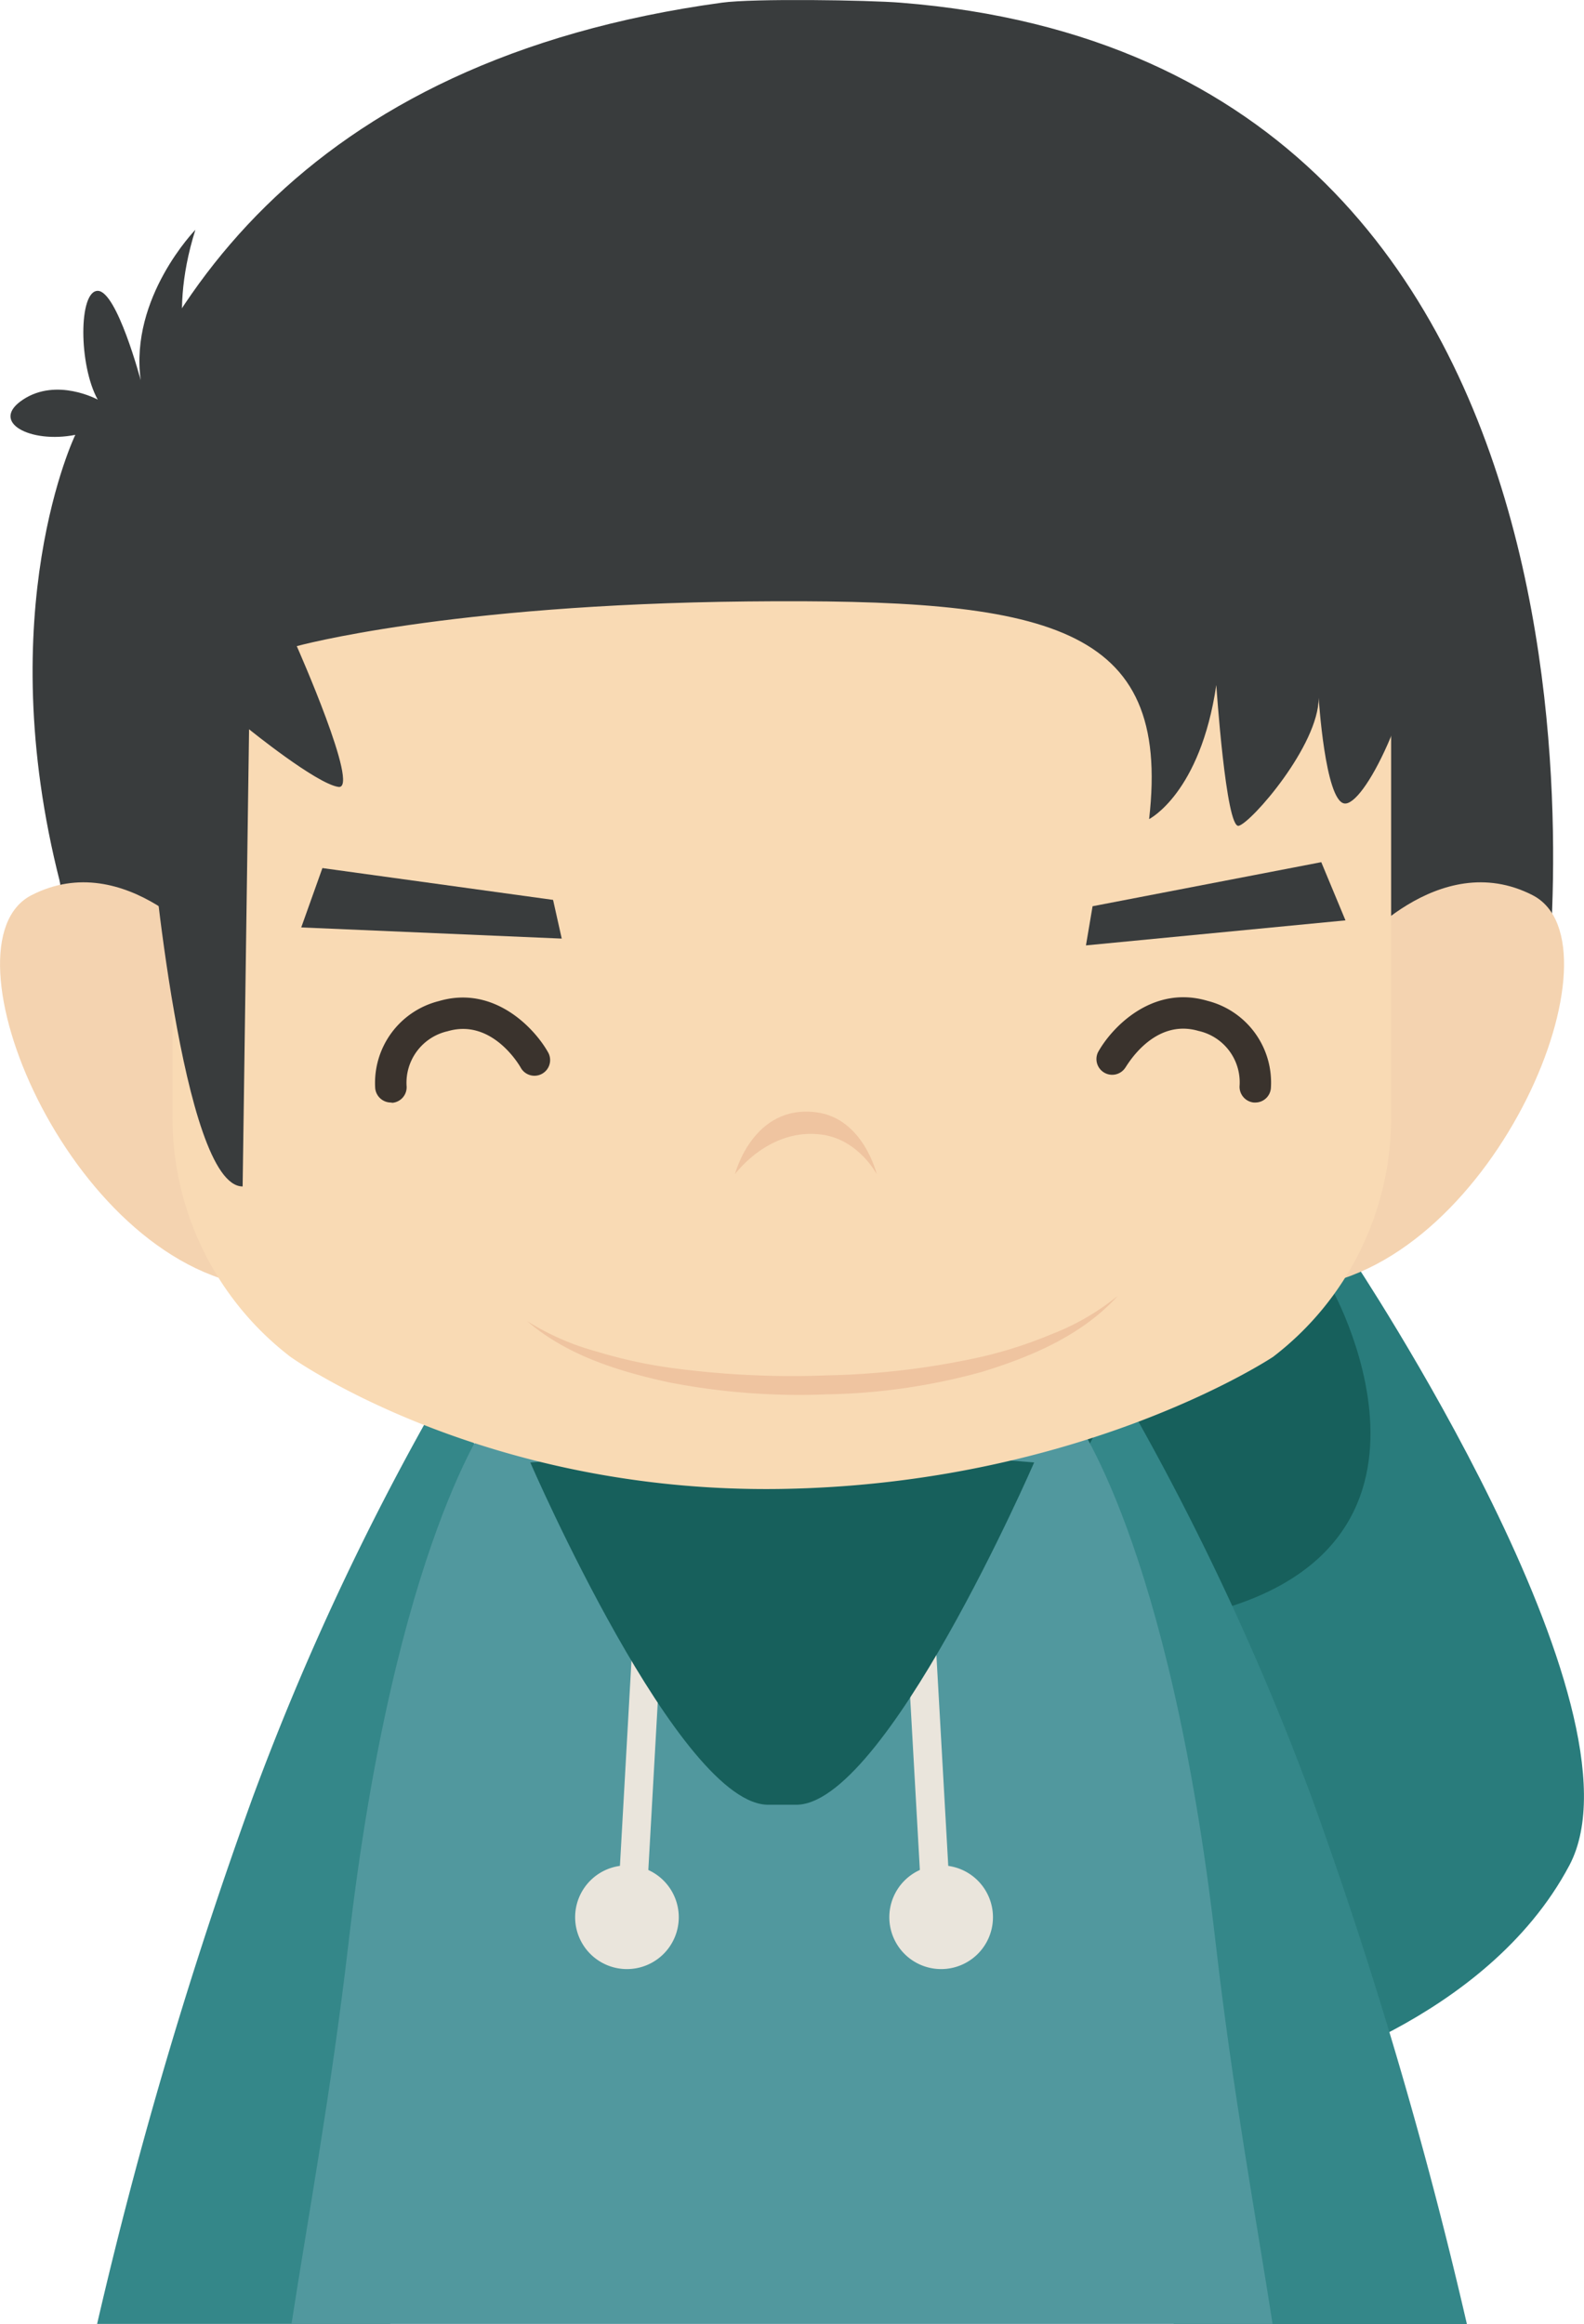 <svg xmlns="http://www.w3.org/2000/svg" viewBox="0 0 177.31 260.01"><defs><style>.cls-1{fill:#297c7c;}.cls-2{fill:#17605c;}.cls-3{fill:#348789;}.cls-4{fill:#51989e;}.cls-5{fill:#eae5dc;}.cls-6{fill:#393c3d;}.cls-7{fill:#f4d3b0;}.cls-8{fill:#f9dab4;}.cls-9{fill:#efc4a0;}.cls-10{fill:#3a332d;}</style></defs><title>资源 150</title><g id="图层_2" data-name="图层 2"><g id="Layer_1" data-name="Layer 1"><path class="cls-1" d="M151.36,140.78S185,191.11,175.67,208.7s-32.31,23.58-32.31,23.58l-31.81-73.94Z"/><path class="cls-2" d="M149.12,144.27s18,32.15-19.76,37.3-11.42-28.83-11.42-28.83Z"/><path class="cls-3" d="M48,158.47a298,298,0,0,0-19.72,42.64A509.42,509.42,0,0,0,10.87,260H43.69C51.49,221.11,62.72,155,48,158.47Z"/><path class="cls-3" d="M146.83,201.11a298,298,0,0,0-19.72-42.64c-14.75-3.52-3.53,62.64,4.27,101.54H164.2A509.42,509.42,0,0,0,146.83,201.11Z"/><path class="cls-4" d="M78.54,158.34H55s-10.79,14-16,59.15C37.08,234,34.44,248.28,32.63,260H142.45c-1.82-11.73-4.46-26-6.36-42.52-5.19-45.16-16-59.15-16-59.15H78.54Z"/><rect class="cls-5" x="102.15" y="177.1" width="3.2" height="35.63" transform="translate(-10.77 6.13) rotate(-3.22)"/><path class="cls-5" d="M111.15,214.5a5.8,5.8,0,1,1-5.8-5.8A5.8,5.8,0,0,1,111.15,214.5Z"/><rect class="cls-5" x="53.96" y="193.31" width="35.63" height="3.2" transform="translate(-126.86 255.64) rotate(-86.78)"/><path class="cls-5" d="M64.38,214.5a5.8,5.8,0,1,0,5.8-5.8A5.8,5.8,0,0,0,64.38,214.5Z"/><path class="cls-2" d="M87.72,161.33v0h-.36v0l-28,2.29s16.79,38.69,26.78,38.29c.43,0,2.4,0,2.84,0,10,.4,26.78-38.29,26.78-38.29Z"/><path class="cls-6" d="M21.87,42.54s-3.38-6.09,0-16.83c0,0-7.38,7.56-6.12,16.83,0,0-2.66-10-4.81-10s-2.15,8.31,0,12.17c0,0-4.57-2.51-8.37,0s.83,4.94,5.86,3.94c0,0-9.51,19.62-1.71,50.08S21.87,42.54,21.87,42.54Z"/><path class="cls-6" d="M100.8.3c-3.59-.29-16.47-.49-20,0C-13.41,13.18,8.44,111.23,8.44,111.23L90.08,113l0,0,.67,0,.67,0,0,0,81.64-1.81S186.72,7.1,100.8.3Z"/><path class="cls-7" d="M23.61,106.39s-9.5-11.66-20.08-6.24,4.07,40.89,25,43.78Z"/><path class="cls-7" d="M151.47,106.39s9.5-11.66,20.08-6.24-4.07,40.89-25,43.78Z"/><path class="cls-8" d="M19.31,56v69a33.71,33.71,0,0,0,13.2,26.8s21.33,15.33,55,14.78,55-14.78,55-14.78a33.69,33.69,0,0,0,13.21-26.8V56Z"/><path class="cls-6" d="M16.93,93.74s3.43,39,10.23,39l.72-51.15s7.52,6.09,10,6.45-4.66-15.75-4.66-15.75,16.83-4.66,50.48-5,47.44,2.51,44.93,24.35c0,0,5.73-2.87,7.52-15,0,0,1.08,16.11,2.51,15.75s8.95-9,8.95-14.32c0,0,.72,11.46,2.86,11.82s7.74-10.44,9.17-22.58-12.21-27.9-12.21-27.9L77.29,35l-48,5L12.85,56Z"/><path class="cls-9" d="M82.27,131.37s2-7.88,9.15-6.92c5.24.7,6.72,6.92,6.72,6.92s-2-3.83-6.07-4.42C86.09,126.09,82.27,131.37,82.27,131.37Z"/><path class="cls-10" d="M43.76,123.35A1.77,1.77,0,0,1,42,121.76,9.44,9.44,0,0,1,49.13,112c6.14-1.81,10.69,3,12.23,5.75a1.75,1.75,0,1,1-3.07,1.7c-.12-.22-3.19-5.54-8.17-4.08a5.91,5.91,0,0,0-4.61,6.09,1.75,1.75,0,0,1-1.58,1.92Z"/><polygon class="cls-6" points="61.91 100.68 62.88 105.01 33.72 103.76 36.09 97.12 61.91 100.68"/><path class="cls-10" d="M140.52,123.35h-.17a1.77,1.77,0,0,1-1.59-1.91,5.89,5.89,0,0,0-4.6-6.1c-5-1.46-8,3.86-8.18,4.09a1.76,1.76,0,0,1-3.07-1.71c1.54-2.78,6.09-7.56,12.24-5.75a9.43,9.43,0,0,1,7.11,9.79A1.75,1.75,0,0,1,140.52,123.35Z"/><polygon class="cls-6" points="122.3 101.39 121.56 105.77 150.61 102.97 147.9 96.46 122.3 101.39"/><path class="cls-9" d="M59,147.8a29.07,29.07,0,0,0,7.9,3.44,53.38,53.38,0,0,0,8.39,1.82,100.56,100.56,0,0,0,17.17.82,87.88,87.88,0,0,0,17.05-2,48.53,48.53,0,0,0,8.17-2.6,27.22,27.22,0,0,0,7.45-4.31c-3.95,4.38-9.62,6.8-15.2,8.51A69.34,69.34,0,0,1,92.54,156,76.41,76.41,0,0,1,75,154.68C69.32,153.46,63.46,151.65,59,147.8Z"/></g></g></svg>